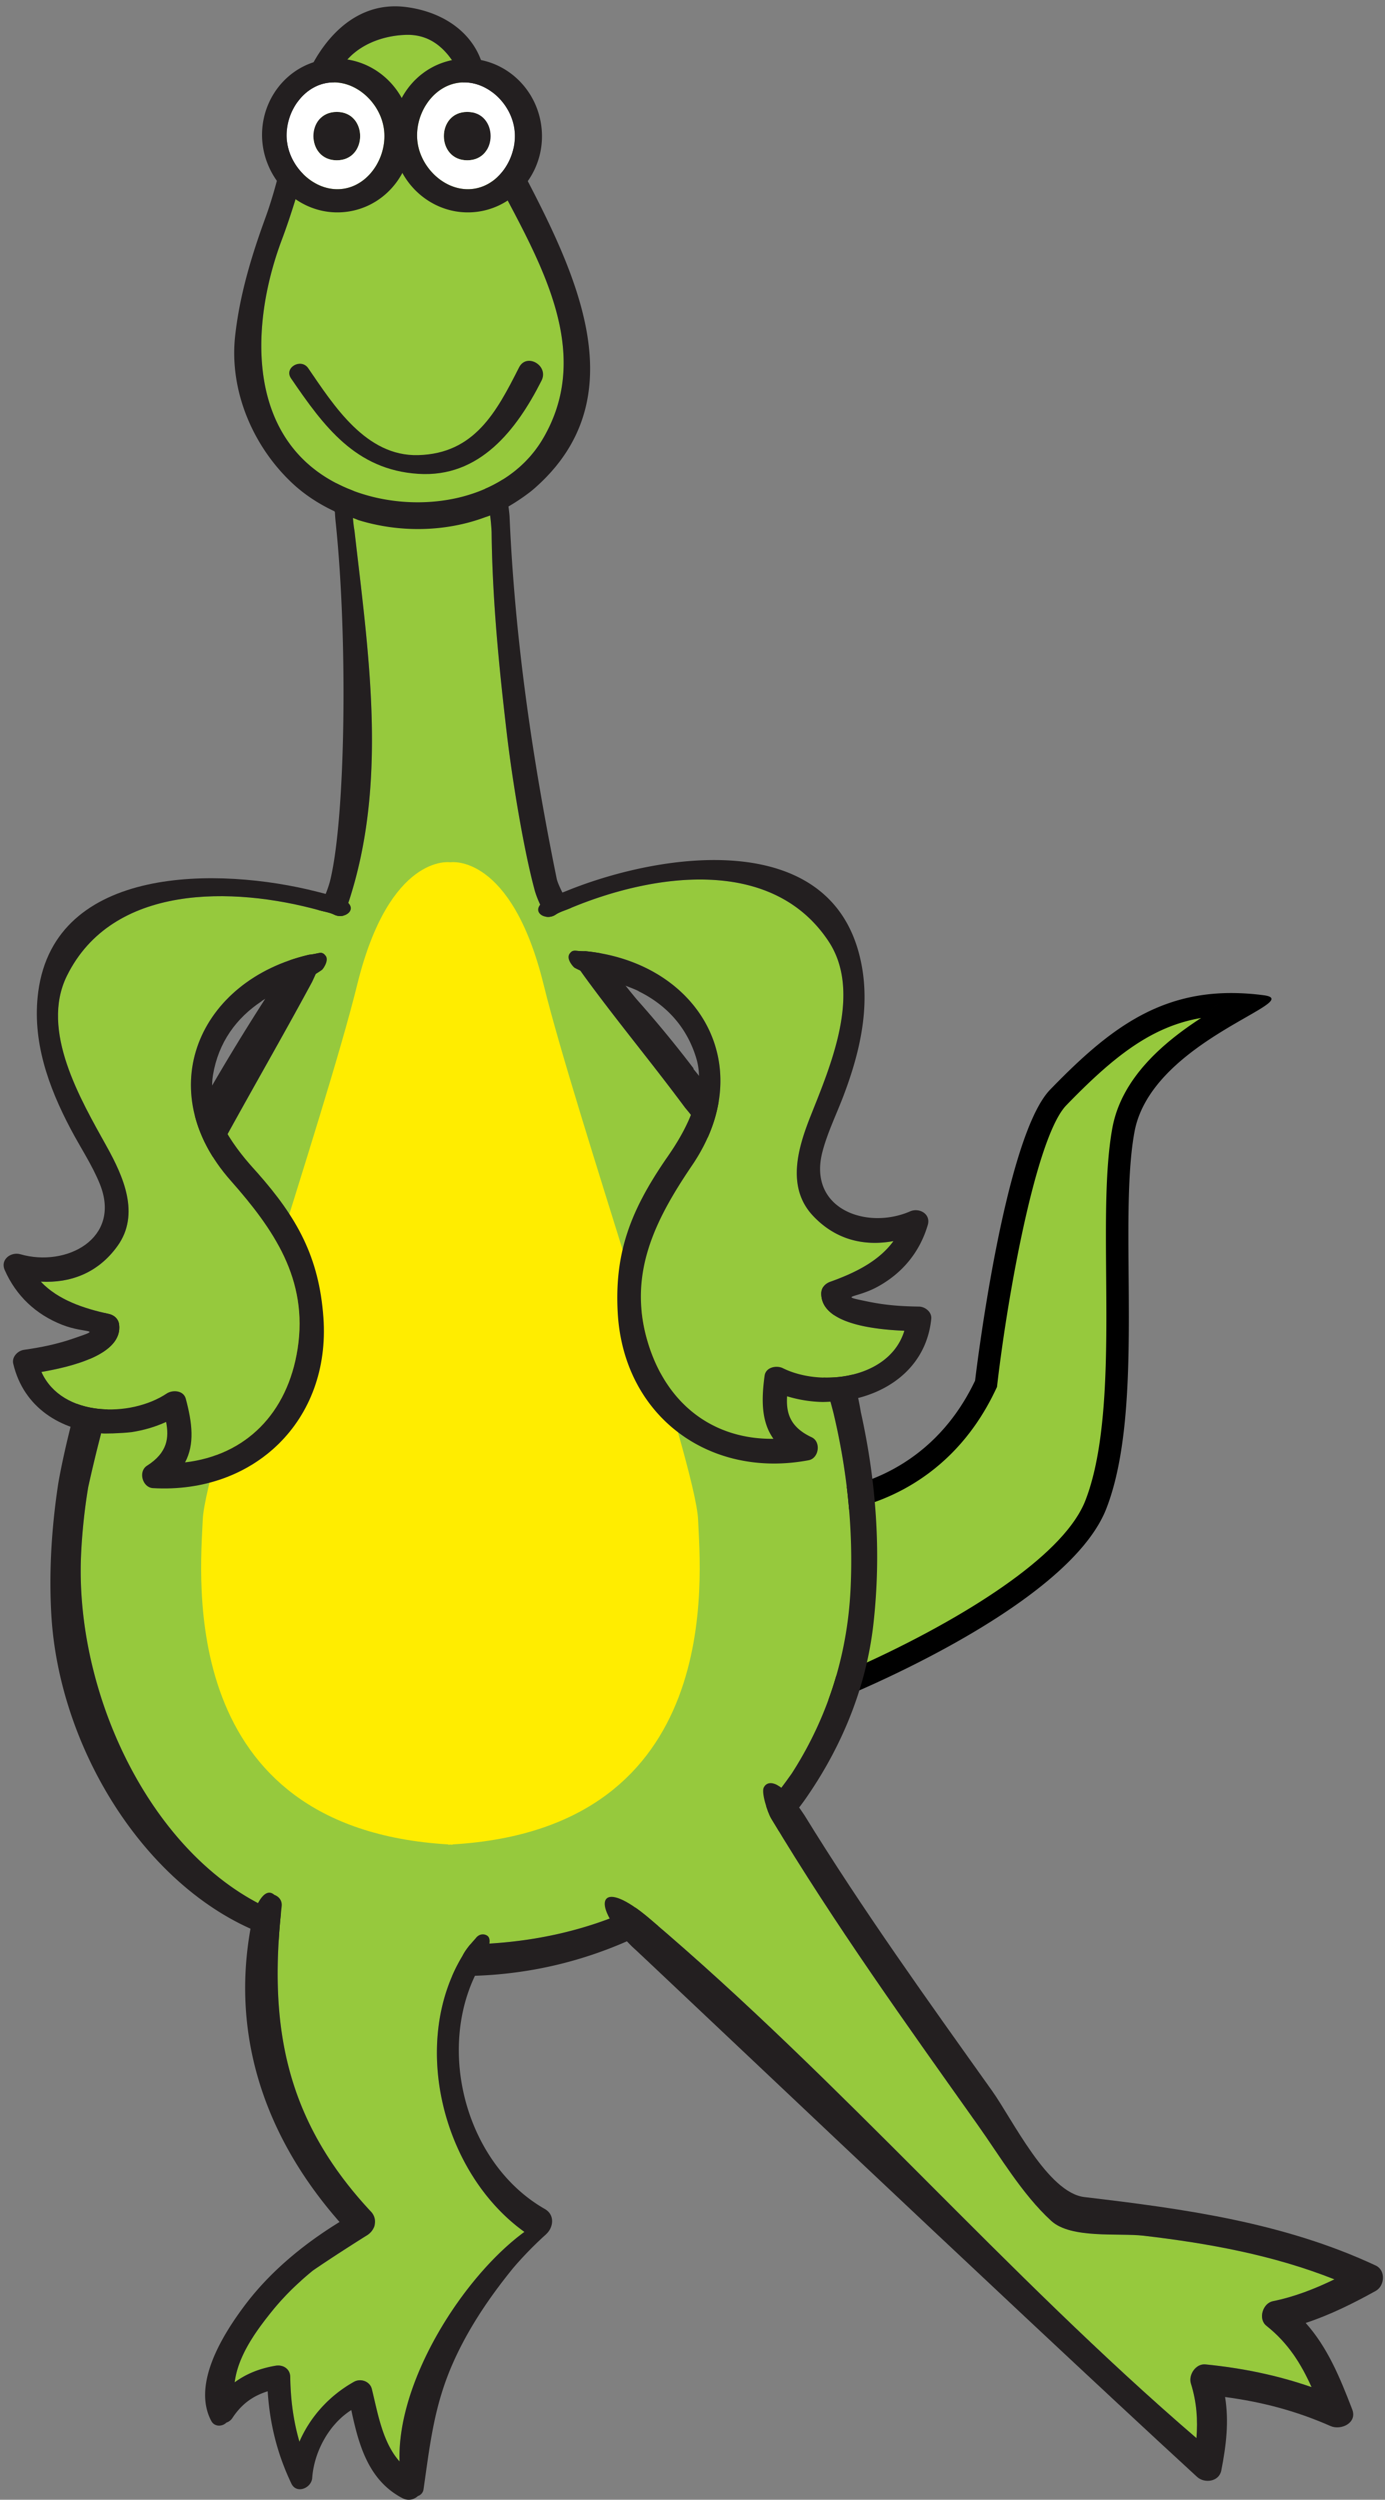 <svg xmlns="http://www.w3.org/2000/svg" width="95.44" height="172.193" viewBox="0.236 0.445 95.44 172.193"><rect x="0.236" y="0.445" width="95.44" height="172.193" fill="#808080" stroke="none"/><defs><style/></defs><g id="ID0.7824647170491517" transform="matrix(.95 0 0 .95 -.4 .5)"><g id="Tail"><path id="ID0.5047400761395693" fill="#96C93D" d="M78.324 149.744c-1.311-.556-5.933-2.899-5.933-8.321 0-5.395 4.533-7.945 5.45-8.406 1.485-.116 9.696-1.17 14.043-10.314l.07-.149.02-.164c.695-5.919 3.203-22.005 6.408-25.313 5.091-5.249 9.244-8.288 15.403-8.288.403 0 .817.013 1.239.04l-.47.27c-3.502 2.006-9.362 5.363-10.374 10.873-.615 3.347-.577 7.967-.537 12.857.059 7.137.125 15.225-1.911 20.461-3.057 7.865-20.658 15.329-23.408 16.454z" transform="translate(-2.75 .4) scale(.815)"/><path id="ID0.7354998346418142" d="M111.101 90.007c-3.283 2.128-7.079 5.298-7.902 9.784-.632 3.441-.594 8.106-.554 13.046.058 7.047.123 15.033-1.844 20.091-2.497 6.423-16.392 13.247-22.451 15.73-1.477-.709-4.958-2.848-4.958-7.234 0-4.555 3.688-6.864 4.739-7.429 2.072-.212 10.266-1.624 14.657-10.863l.142-.298.038-.327c.951-8.098 3.457-21.973 6.133-24.733 4.21-4.342 7.581-7.016 12-7.767m2.685-2.219c-6.799 0-11.213 3.531-16.121 8.592-4.145 4.276-6.684 25.893-6.684 25.893-4.482 9.431-13.396 9.759-13.396 9.759s-6.193 2.768-6.193 9.392c0 7 6.938 9.397 6.938 9.397s20.835-8.169 24.335-17.169 1-25.333 2.5-33.5c1.5-8.167 15.434-11.646 11.5-12.167a21.99 21.99 0 0 0-2.879-.197l-2.685 2.219z" transform="translate(-2.75 .4) scale(.815)"/></g><g id="Body"><path id="Fill" fill="#96C93D" d="M65.171 97.996c-2.961-3.991-5.741-7.318-8.661-11.279-1.343-1.822-4.241-6.031-4.769-8.233-.953-3.565-1.953-9.666-2.423-13.658-.706-5.981-1.302-11.999-1.368-18.025 0 0-.309-10.877-7.07-9.71-6.761 1.167-5.136 9.557-5.136 9.557 1.202 10.546 2.898 21.608-.204 32.035-.828 2.784-1.082 2.693-3.56 8.104-2.51 4.656-5.231 9.367-7.864 14.163 0 0-7.414 9.746-12.069 30.798a51.22 51.22 0 0 0-.642 6.16c-.493 12.118 6.01 25.943 16.069 31.014 2.898 1.461 30.746 11.804 47.207-11.722 3.026-4.705 4.91-10.208 5.213-16.318.266-5.389-.307-10.636-1.514-15.713-4.387-17.008-13.209-27.173-13.209-27.173z" transform="translate(-2.75 .4) scale(.815)"/><path id="Belly" fill="#FFED00" d="M66.327 134.645c-.209-5.04-10.874-35.925-13.748-47.606-2.874-11.681-8.256-10.886-8.256-10.886h-.078s-5.383-.796-8.256 10.886c-2.873 11.682-13.539 42.566-13.748 47.606-.208 5.014-2.464 27.45 21.854 28.89v.029c.065-.003.125-.012.189-.015.065.003.124.012.189.015v-.029c24.319-1.44 22.062-23.877 21.854-28.89z" transform="translate(-2.75 .4) scale(.815)"/><path id="Outline_2_" fill="#231F20" d="M65.909 94.54c.003-.018.013-.027.017-.044a104.024 104.024 0 0 0-5.05-6.13c-4.391-5.279-6.859-9.568-7.131-10.741-2.167-10.658-3.729-21.346-4.198-32.251 0 0-.679-10.917-8.667-9.701-7.988 1.216-6.872 9.593-6.792 10.383 1.064 10.336.869 25.97-.49 31.652-.608 2.542-3.45 6.964-4.914 9.233a197.34 197.34 0 0 0-6.512 10.652C12.004 114.979 9.37 131.489 9.37 131.489c-.581 3.86-.826 7.733-.608 11.586.667 11.691 8.061 23.816 18.055 28.101 32.075 13.75 49.118-11.763 49.118-11.763 3.195-4.597 5.361-9.854 5.995-15.474.726-6.434.239-12.746-1.117-18.862-.001-.001-2.261-15.17-14.904-30.537zm13.985 46.34c-.303 6.11-2.187 11.613-5.213 16.318-16.461 23.525-44.308 13.183-47.207 11.722-10.059-5.07-16.562-18.896-16.069-31.014a51.22 51.22 0 0 1 .642-6.16c4.655-21.052 12.069-30.798 12.069-30.798 2.632-4.796 5.354-9.507 7.864-14.163 2.478-5.41 2.731-5.32 3.56-8.104 3.102-10.427 1.406-21.489.204-32.035 0 0-1.625-8.39 5.136-9.557 6.761-1.167 7.07 9.71 7.07 9.71.066 6.027.663 12.044 1.368 18.025.47 3.992 1.471 10.092 2.423 13.658.528 2.202 3.426 6.411 4.769 8.233 2.919 3.961 5.7 7.289 8.661 11.279 0 0 8.822 10.165 13.209 27.171 1.207 5.079 1.779 10.326 1.514 15.715z" transform="translate(-2.75 .4) scale(.815)"/></g><g id="R_Leg"><path id="Fill_4_" fill="#96C93D" d="M61.982 170.115c17.117 14.503 31.722 31.658 48.703 46.241.125-1.625.029-3.181-.494-4.854-.243-.777.437-1.795 1.3-1.705 3.312.333 6.389.964 9.438 2.021-.937-2.075-2.07-3.911-4.021-5.459-.76-.601-.328-2.002.576-2.185 1.9-.382 3.725-1.095 5.479-1.944-5.43-2.154-11.204-3.209-17.01-3.886-2.199-.254-6.436.291-8.189-1.314-2.588-2.367-4.561-5.744-6.574-8.578-6.314-8.896-12.74-17.864-18.354-27.222-.329-.548-.942-2.434-.631-2.808-14.75-4.062-14.055 9.945-14.055 9.945l.001.021c.389-.48 1.669-.104 3.831 1.727z" transform="translate(-2.75 .4) scale(.815)"/><path id="Outline_6_" fill="#231F20" d="M110.737 219.806c.664.608 1.959.435 2.156-.567.448-2.278.686-4.368.338-6.539 3.271.438 6.283 1.216 9.389 2.585.919.403 2.395-.275 1.927-1.479-1.1-2.854-2.188-5.505-4.142-7.696 2.171-.712 4.271-1.76 6.232-2.85.812-.45.904-1.837.008-2.255-8.194-3.83-17.028-5.045-25.933-6.093-3.271-.386-6.401-6.903-8.214-9.446-5.722-8.034-11.54-16.126-16.714-24.54-.519-.784-.969-1.363-1.357-1.786-1.689-1.835-2.229-.729-2.224-.716-.312.374.302 2.26.631 2.808 5.613 9.357 12.039 18.326 18.354 27.222 2.014 2.834 3.986 6.211 6.574 8.578 1.754 1.605 5.99 1.061 8.189 1.314 5.806.677 11.58 1.731 17.01 3.886-1.754.85-3.578 1.562-5.479 1.944-.904.183-1.336 1.584-.576 2.185 1.951 1.548 3.085 3.384 4.021 5.459-3.05-1.057-6.127-1.688-9.438-2.021-.863-.09-1.543.928-1.3 1.705.523 1.673.619 3.229.494 4.854-16.98-14.583-31.586-31.738-48.703-46.241-2.162-1.831-3.442-2.207-3.832-1.727-.189.233-.176.661.065 1.238.33.792 1.066 1.843 2.223 2.985.053-.025 33.388 31.657 50.301 47.193z" transform="translate(-2.75 .4) scale(.815)"/></g><g id="L_Leg"><path id="Fill_3_" fill="#96C93D" d="M29.265 169.048c-1.188 10.7.37 19.046 7.938 27.151.328.348.414.751.349 1.118a.89.89 0 0 1-.105.352c-.065.14-.158.264-.261.378-.01.011-.021.019-.031.029a1.54 1.54 0 0 1-.349.27l-.001.001s-2.721 1.7-4.754 3.097c-.332.27-.657.547-.976.831-.045.04-.088.084-.134.125-.271.245-.54.493-.799.749-.285.281-.562.57-.832.865l-.053.056c-.287.315-.565.639-.833.97-1.267 1.567-2.603 3.393-3.145 5.372-.09.327-.15.655-.2.985 1.027-.756 2.218-1.24 3.646-1.48.657-.113 1.289.271 1.303.989.029 2.033.28 3.917.817 5.771.968-2.233 2.678-4.111 4.856-5.329.596-.333 1.423-.044 1.592.646.534 2.186.953 4.743 2.464 6.442-.247-7.201 5.693-16.463 11.113-20.425-7.273-5.211-10.21-16.774-5.516-24.545.37-.75 1.058-1.415 1.269-1.689.02-.026.054-.045.08-.067-8.725-14.015-18.093-3.688-18.093-3.688.404.151.716.497.655 1.026z" transform="translate(-2.75 .4) scale(.815)"/><path id="Outline_5_" fill="#231F20" d="M52.68 195.968c-6.988-3.994-9.681-14.087-6.001-21.172-.024-.077 1.678-2.602.881-3.142a.713.713 0 0 0-.857.055c-.026.022-.06.041-.08.067-.211.274-.899.939-1.269 1.689-4.694 7.771-1.757 19.334 5.516 24.545-5.42 3.962-11.36 13.224-11.113 20.425-1.511-1.699-1.93-4.257-2.464-6.442-.169-.69-.996-.979-1.592-.646-2.178 1.218-3.888 3.096-4.856 5.329-.537-1.854-.788-3.737-.817-5.771-.014-.719-.646-1.103-1.303-.989-1.428.24-2.619.725-3.646 1.48.05-.33.11-.658.2-.985.542-1.979 1.878-3.805 3.145-5.372.268-.331.546-.654.833-.97.017-.019.036-.036.053-.056.27-.295.547-.584.832-.865.26-.256.528-.504.799-.749.045-.041.088-.085.134-.125.318-.284.644-.562.976-.831 2.033-1.396 4.754-3.097 4.754-3.097l.001-.001c.128-.072.245-.161.349-.27l.031-.029a1.51 1.51 0 0 0 .261-.378.88.88 0 0 0 .105-.352 1.267 1.267 0 0 0-.349-1.118c-7.568-8.105-9.126-16.451-7.938-27.151.061-.529-.251-.875-.656-1.027-1.03-.91-1.869 1.702-1.855 1.71-2.282 10.251.855 19.658 7.663 27.398-3.18 1.953-6.149 4.39-8.395 7.362-1.951 2.588-4.771 7.042-3.022 10.34.285.538.975.518 1.348.145.202-.064.395-.2.541-.423.84-1.267 1.846-1.958 3.13-2.362.19 2.881.838 5.543 2.111 8.213.46.964 1.788.397 1.853-.502.158-2.286 1.468-4.771 3.479-6.04.659 3.108 1.521 6.245 4.541 7.833.532.278 1.039.138 1.385-.184a.73.73 0 0 0 .505-.61c.586-4.075.943-7.492 2.668-11.34 1.362-3.039 3.229-5.779 5.318-8.348a32.512 32.512 0 0 1 2.925-2.995l-.003-.003c.632-.565.831-1.701-.121-2.246z" transform="translate(-2.75 .4) scale(.815)"/></g><g id="Head_1_"><g id="Head"><path id="ID0.5975310066714883" fill="#96C93D" d="M52.535 38.444c4.152-7.097.423-14.428-3.154-21.17-2.155-4.767-4.274-11.332-4.274-11.332-.961-1.88-2.386-3.477-4.783-3.401-2.45.075-5.033 1.19-6.113 3.571-2.08 4.588-3.133 9.885-4.926 14.646-2.935 7.796-3.215 18.278 5.794 22.123 5.777 2.462 14.022 1.433 17.456-4.437z" transform="translate(-2.75 .4) scale(.815)"/><path id="ID0.6923145093023777" fill="#231F20" d="M47.382 45.454c.592-.184 1.201-.472 1.776-.788 1.177-.648 2.195-1.42 2.524-1.706 9.269-8.024 3.799-19.177-.986-28.312l-3.47-9.145a6.762 6.762 0 0 0-.571-1.505l-.001-.002C45.474 1.778 43.112.42 40.323.062c-4.886-.624-8.06 3.549-9.395 7.614-1.214 3.693-1.778 7.502-3.129 11.189-1.246 3.415-2.279 6.859-2.677 10.479-.528 4.856 1.576 9.784 5.07 13.067 1.103 1.036 2.389 1.872 3.78 2.521l.005.048c.12.036.238.077.358.113.593.183 1.182.38 1.755.619 3.651 1.13 7.747 1.066 11.292-.258zM29.284 20.756c1.793-4.761 2.846-10.058 4.926-14.646 1.08-2.381 3.663-3.496 6.113-3.571 2.397-.076 3.822 1.521 4.783 3.401 0 0 2.119 6.565 4.274 11.332 3.578 6.743 7.306 14.073 3.154 21.17-3.434 5.87-11.679 6.899-17.457 4.436-9.008-3.844-8.728-14.326-5.793-22.122z" transform="translate(-2.75 .4) scale(.815)"/></g><path id="Mouth" fill="#231F20" d="M30.095 33.099c2.938 4.303 5.757 8.132 11.319 8.498 5.48.361 8.764-3.914 10.981-8.297.674-1.332-1.328-2.506-2.004-1.171-2.004 3.958-3.961 7.669-8.979 7.802-4.642.123-7.497-4.399-9.78-7.729-.644-.943-2.187-.054-1.537.897z" transform="translate(-2.75 .4) scale(.815)"/><g id="R_Eye"><path id="Pupil_1_" fill="#231F20" d="M45.782 9.395c-2.776.002-2.776 4.305 0 4.305 2.773-.001 2.773-4.305 0-4.305z" transform="translate(-2.75 .4) scale(.815)"/><path id="White_1_" fill="#FFF" d="M49.971 10.871c-.354-2.384-2.632-4.42-5.006-4.065-2.375.355-3.954 2.97-3.598 5.354.356 2.377 2.632 4.427 5.007 4.072 2.375-.353 3.952-2.979 3.597-5.361zm-4.189 2.828c-2.776 0-2.776-4.303 0-4.305 2.773.001 2.773 4.305 0 4.305z" transform="translate(-2.75 .4) scale(.815)"/><path id="Outline_1_" fill="#231F20" d="M52.355 10.512c-.561-3.738-3.955-6.329-7.585-5.785-2.265.339-4.085 1.817-4.999 3.789a6.948 6.948 0 0 0-.116 5.568c1.152 2.839 4.058 4.64 7.138 4.179 3.629-.543 6.122-4.013 5.562-7.751zm-5.981 5.721c-2.375.354-4.651-1.695-5.007-4.072-.356-2.385 1.223-4.999 3.598-5.354 2.374-.354 4.652 1.682 5.006 4.065.355 2.381-1.222 5.007-3.597 5.361z" transform="translate(-2.75 .4) scale(.815)"/></g><g id="L_Eye"><path id="Pupil" fill="#231F20" d="M34.171 9.395c-2.776.002-2.776 4.305 0 4.305 2.773-.001 2.773-4.305 0-4.305z" transform="translate(-2.75 .4) scale(.815)"/><path id="White" fill="#FFF" d="M38.36 10.871c-.354-2.384-2.632-4.42-5.006-4.065-2.375.355-3.954 2.97-3.598 5.354.356 2.377 2.632 4.427 5.007 4.072 2.375-.353 3.952-2.979 3.597-5.361zm-4.189 2.828c-2.776 0-2.776-4.303 0-4.305 2.773.001 2.773 4.305 0 4.305z" transform="translate(-2.75 .4) scale(.815)"/><path id="Outline" fill="#231F20" d="M40.744 10.512c-.561-3.738-3.955-6.329-7.585-5.785-2.265.339-4.085 1.817-4.999 3.789a6.948 6.948 0 0 0-.116 5.568c1.152 2.839 4.058 4.64 7.138 4.179 3.629-.543 6.122-4.013 5.562-7.751zm-5.981 5.721c-2.375.354-4.651-1.695-5.007-4.072-.356-2.385 1.223-4.999 3.598-5.354 2.374-.354 4.652 1.682 5.006 4.065.355 2.381-1.222 5.007-3.597 5.361z" transform="translate(-2.75 .4) scale(.815)"/></g></g><g id="R_Arm"><path id="Fill_1_" fill="#96C93D" d="M54.892 84.3c.225-.307.363-.29.737-.258.17.015.384.032.686.024 10.028 1.003 15.519 10.146 9.491 19.037-3.233 4.771-5.741 9.585-3.995 15.606 1.621 5.59 5.797 8.801 11.225 8.739-1.059-1.477-1.092-3.395-.787-5.618.105-.763 1.066-.945 1.631-.664 3.432 1.699 9.508.929 10.807-3.332-2.692-.113-7.397-.613-7.396-3.311.001-.511.337-.88.796-1.045 2.148-.771 4.303-1.798 5.631-3.621-2.607.48-5.158-.107-7.18-2.271-2.381-2.55-1.297-6.081-.193-8.862 1.774-4.472 4.606-11.017 1.586-15.555-5.058-7.605-15.662-6.003-23.039-2.904-.427.18-.88.303-1.25.551a1.181 1.181 0 0 1-1.219.055c-.234.642-.322 1.601.469 2.676.827 1.125 1.545 1.449 2.002 1.41-.102-.219-.146-.461-.002-.657z" transform="translate(-2.75 .4) scale(.815)"/><path id="Outline_3_" fill="#231F20" d="M85.99 115.685c-1.558-.021-2.966-.12-4.513-.438-2.803-.579-1.158-.239.84-1.335 2.223-1.221 3.746-3.096 4.453-5.488.293-.989-.771-1.562-1.573-1.211-3.849 1.679-9.125-.204-7.804-5.294.459-1.76 1.306-3.458 1.939-5.158 1.508-4.021 2.438-8.277 1.312-12.507-2.93-11.014-17.368-8.992-25.754-5.659-.464.185-1.343.539-1.346.527-1.702.679-1.654 1.44-1.123 1.75.323.188.824.21 1.219-.055.37-.249.822-.372 1.25-.551 7.377-3.099 17.981-4.702 23.039 2.904 3.021 4.538.188 11.083-1.586 15.555-1.104 2.781-2.188 6.312.193 8.862 2.021 2.164 4.572 2.752 7.18 2.271-1.328 1.823-3.482 2.85-5.631 3.621-.459.165-.795.534-.796 1.045-.002 2.697 4.703 3.197 7.396 3.311-1.299 4.261-7.375 5.031-10.807 3.332-.564-.281-1.525-.099-1.631.664-.305 2.224-.271 4.142.787 5.618-5.428.062-9.604-3.149-11.225-8.739-1.746-6.021.761-10.836 3.995-15.606 6.028-8.891.537-18.034-9.491-19.037a5.579 5.579 0 0 1-.686-.024c-.374-.032-.512-.049-.737.258-.144.196-.101.438.002.659.139.299.391.557.456.591 1.5.792 3.648 1.298 3.63 1.278.482.139 2.013.721 2.071.81 2.377 1.171 4.265 3.105 5.123 5.972 1.124 3.752-2.085 8.031-2.814 9.106-2.976 4.387-4.49 8.118-4.183 13.532.524 9.17 8.128 14.776 16.99 13.107.923-.173 1.126-1.644.271-2.044-1.981-.925-2.274-2.229-2.188-3.647a11.58 11.58 0 0 0 3.148.507c.901-.004 2.674-.184 2.661-.235 3.549-.731 6.61-3.122 7.023-7.157.066-.603-.541-1.087-1.09-1.095z" transform="translate(-2.75 .4) scale(.815)"/></g><g id="R_Arm_1_"><path id="Fill_2_" fill="#96C93D" d="M33.147 84.432c-.262-.276-.397-.241-.764-.162a5.595 5.595 0 0 1-.678.111c-9.817 2.276-14.095 12.047-6.979 20.094 3.817 4.318 6.919 8.773 5.957 14.969-.894 5.75-4.625 9.469-10.016 10.102.861-1.6.649-3.508.062-5.672-.202-.744-1.178-.803-1.702-.451-3.187 2.125-9.311 2.137-11.144-1.922 2.656-.457 7.258-1.555 6.912-4.23-.066-.506-.447-.83-.923-.934-2.229-.49-4.498-1.234-6.047-2.871 2.647.143 5.102-.766 6.83-3.172 2.036-2.833.509-6.197-.941-8.814-2.332-4.208-5.977-10.337-3.561-15.224 4.044-8.189 14.766-7.956 22.479-5.825.446.124.911.188 1.31.387.426.213.92.127 1.216-.101.314.606.524 1.547-.123 2.714-.676 1.221-1.347 1.635-1.806 1.655.074-.232.086-.478-.082-.654z" transform="translate(-2.75 .4) scale(.815)"/><path id="Outline_4_" fill="#231F20" d="M6.316 119.534c1.542-.219 2.926-.498 4.42-1.012 2.706-.932 1.118-.383-1.003-1.215-2.36-.926-4.111-2.592-5.118-4.874-.417-.944.564-1.649 1.405-1.403 4.032 1.172 9.024-1.369 7.063-6.248-.68-1.687-1.737-3.263-2.583-4.868-2.01-3.794-3.476-7.897-2.901-12.236C9.097 76.38 23.675 76.54 32.418 78.774c.484.124 1.401.363 1.402.351 1.775.456 1.824 1.217 1.337 1.592-.296.228-.79.314-1.216.101-.398-.199-.863-.263-1.31-.387-7.713-2.13-18.435-2.364-22.479 5.825-2.416 4.887 1.229 11.016 3.561 15.224 1.45 2.618 2.977 5.981.941 8.814-1.728 2.406-4.183 3.314-6.83 3.172 1.55 1.637 3.818 2.381 6.047 2.871.476.104.856.428.923.934.347 2.676-4.256 3.773-6.912 4.23 1.833 4.059 7.958 4.047 11.144 1.922.524-.352 1.5-.293 1.702.451.586 2.164.799 4.072-.062 5.672 5.391-.633 9.123-4.352 10.016-10.102.962-6.195-2.14-10.65-5.957-14.969-7.115-8.047-2.838-17.818 6.979-20.094.3-.031.51-.075.678-.111.367-.079.501-.114.764.162.168.176.156.422.082.653-.1.315-.316.602-.376.645-1.387.977-3.453 1.753-3.437 1.731-.46.2-1.904.973-1.95 1.068-2.208 1.466-3.833 3.625-4.318 6.577-.635 3.865 3.095 7.699 3.955 8.672 3.512 3.97 5.49 7.477 5.878 12.887.652 9.16-6.173 15.695-15.175 15.172-.938-.053-1.327-1.486-.531-1.992 1.847-1.172 1.971-2.504 1.705-3.898-.962.443-1.998.742-3.058.906-.894.111-2.675.16-2.669.105-3.613-.271-6.955-2.25-7.88-6.199-.139-.59.4-1.146.944-1.225z" transform="translate(-2.75 .4) scale(.815)"/></g></g></svg>